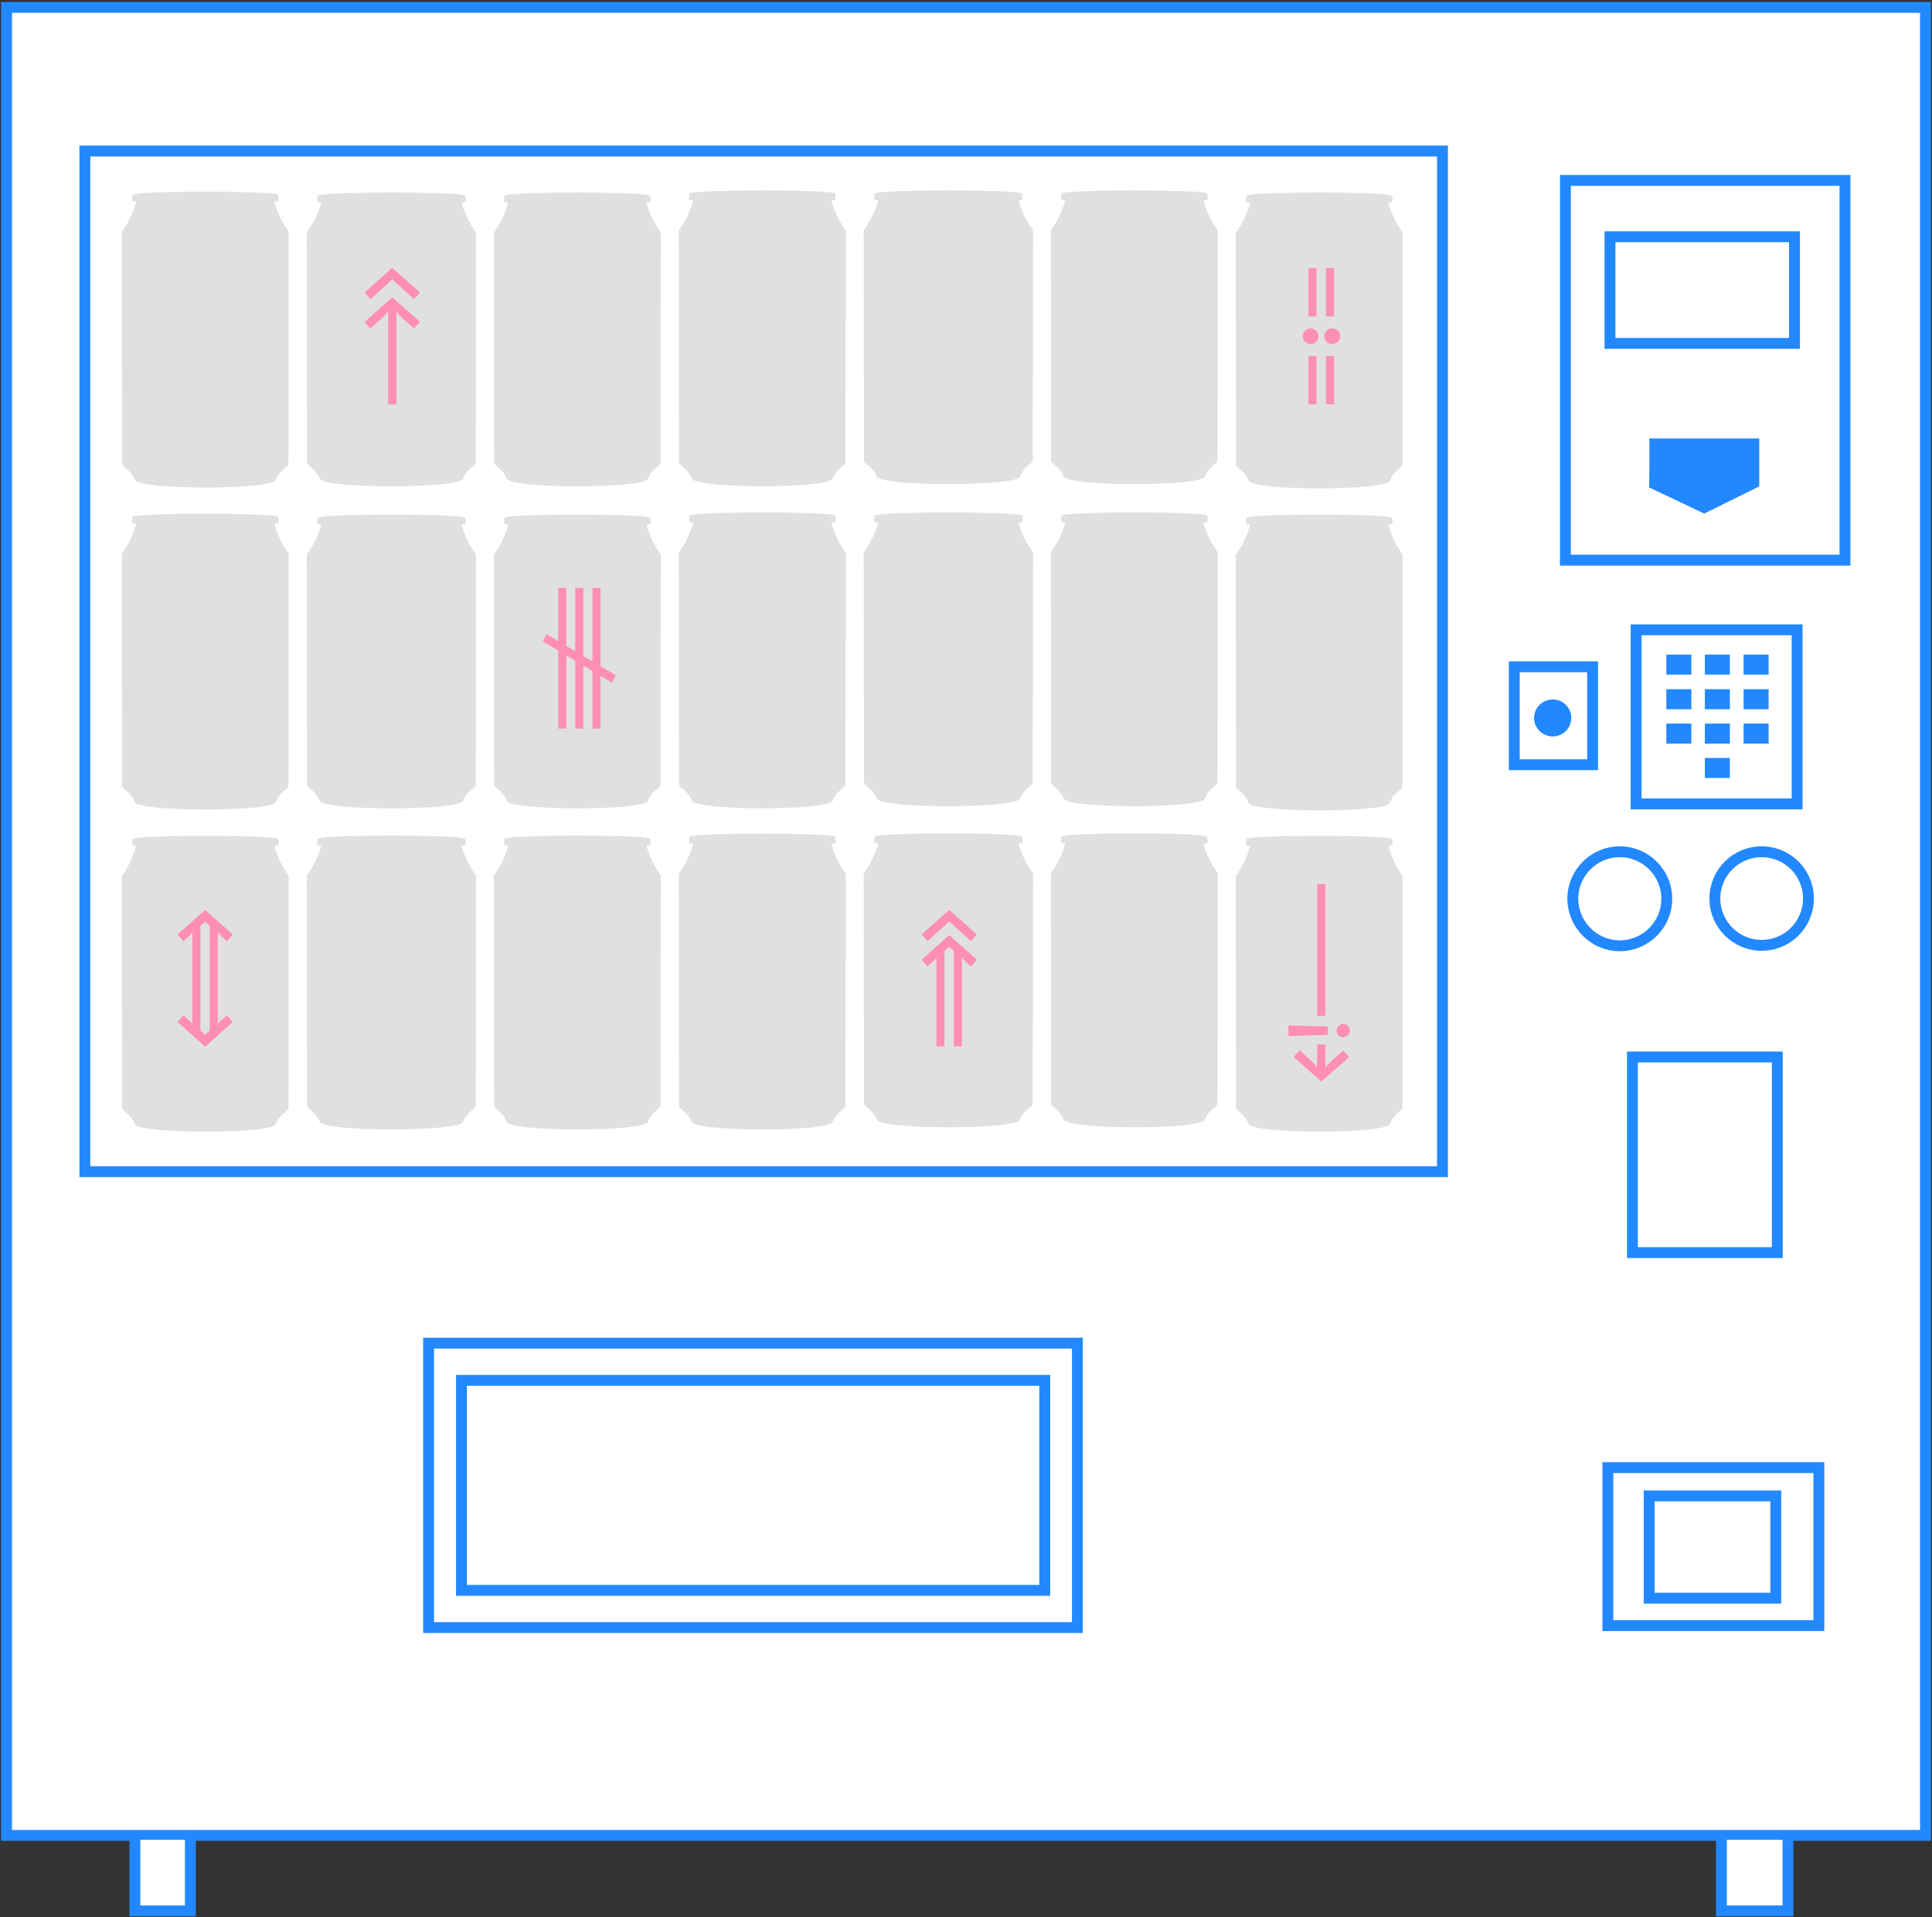<?xml version="1.0" encoding="utf-8"?>
<!-- Generator: Adobe Illustrator 26.0.0, SVG Export Plug-In . SVG Version: 6.00 Build 0)  -->
<svg version="1.1" id="Layer_1" xmlns="http://www.w3.org/2000/svg" xmlns:xlink="http://www.w3.org/1999/xlink" x="0px" y="0px"
	 viewBox="0 0 888 881" style="enable-background:new 0 0 888 881;" xml:space="preserve">
<rect x="0" y="0" width="888" height="881" fill="#333333" stroke="none"/>
<style type="text/css">
	.st0{fill:#FFFFFF;stroke:#2288FF;stroke-width:5;stroke-miterlimit:10;}
	.st1{fill:#FFFFFF;}
	.st2{fill:none;stroke:#2288FF;stroke-width:5;stroke-miterlimit:10;}
	.st3{fill:#2288FF;}
	.st4{fill:none;stroke:#2288FF;stroke-width:5;}
	.st5{fill:#E0E0E0;}
	.st6{fill:#FF8EB7;}
</style>
<path class="st0" d="M885,3.4H3v840h882V3.4z"/>
<path class="st1" d="M62,845.4v32.7h25.5v-32.7"/>
<path class="st2" d="M62,845.4v32.7h25.5v-32.7"/>
<path class="st1" d="M791.2,845.4v32.7h30.6v-32.7"/>
<path class="st2" d="M791.2,845.4v32.7h30.6v-32.7"/>
<path class="st2" d="M495.2,617.2H197v130.7h298.2V617.2z"/>
<path class="st2" d="M836,674.4h-97V747h97V674.4z"/>
<path class="st2" d="M816.2,687.4H758v47h58.2V687.4z"/>
<path class="st2" d="M824.8,108.8h-84.8v49h84.8V108.8z"/>
<path class="st3" d="M758,201.5c0.3,1.8,0,22.5,0,22.5l25.3,12l25.3-12.5v-22L758,201.5z"/>
<path class="st2" d="M809.7,434.4c11.9,0,21.5-9.6,21.5-21.5s-9.6-21.5-21.5-21.5c-11.9,0-21.5,9.6-21.5,21.5
	S797.9,434.4,809.7,434.4z"/>
<path class="st2" d="M744.5,434.6c11.9,0,21.6-9.7,21.6-21.6c0-11.9-9.7-21.6-21.6-21.6c-11.9,0-21.6,9.7-21.6,21.6
	C723,424.9,732.6,434.6,744.5,434.6z"/>
<path class="st2" d="M826,289.4h-74v80h74V289.4z"/>
<path class="st3" d="M777.4,300.8h-11.5v9.2h11.5V300.8z"/>
<path class="st3" d="M795.1,300.8h-11.5v9.2h11.5V300.8z"/>
<path class="st3" d="M812.9,300.8h-11.5v9.2h11.5V300.8z"/>
<path class="st3" d="M777.4,316.7h-11.5v9.2h11.5V316.7z"/>
<path class="st3" d="M795.1,316.7h-11.5v9.2h11.5V316.7z"/>
<path class="st3" d="M812.9,316.7h-11.5v9.2h11.5V316.7z"/>
<path class="st3" d="M777.4,332.5h-11.5v9.2h11.5V332.5z"/>
<path class="st3" d="M795.1,332.5h-11.5v9.2h11.5V332.5z"/>
<path class="st3" d="M812.9,332.5h-11.5v9.2h11.5V332.5z"/>
<path class="st3" d="M795.1,348.3h-11.5v9.2h11.5V348.3z"/>
<path class="st2" d="M732,306.4h-36v45h36V306.4z"/>
<path class="st3" d="M713.7,338.4c4.7,0,8.5-3.8,8.5-8.5c0-4.7-3.8-8.5-8.5-8.5c-4.7,0-8.6,3.8-8.6,8.5
	C705.1,334.5,708.9,338.4,713.7,338.4z"/>
<path class="st2" d="M816.9,485.7h-66.6v89.9h66.6V485.7z"/>
<path class="st2" d="M480.2,634.3H212.1v96.5h268.1V634.3z"/>
<path class="st2" d="M663,69.4H39v469h624V69.4z"/>
<path class="st4" d="M848,82.9H719.5v174.5H848V82.9z"/>
<path class="st5" d="M232.9,220c-1.7-4.6-5.6-5.7-5.8-7.4c0-11.9-0.1-102.9-0.1-105.8c3-4.1,5.2-8.6,6.5-13.4c0-0.1,0-0.1,0-0.2
	c0-0.1,0-0.1-0.1-0.1c0,0-0.1-0.1-0.1-0.1c-0.1,0-0.1,0-0.2,0h-1c-0.6-0.1-0.5-2.5-0.1-3.1c1.9-1.9,64.8-1.9,66.7,0
	c0.4,0.6,0.5,3-0.1,3.1h-1c-0.1,0-0.1,0-0.2,0c-0.1,0-0.1,0.1-0.1,0.1s-0.1,0.1-0.1,0.1c0,0.1,0,0.1,0,0.2c1.3,4.8,3.6,9.3,6.5,13.4
	c0,2.9-0.1,93.9-0.1,105.8c-0.2,1.7-4.1,2.7-5.8,7.4C296.4,224.6,234.6,224.6,232.9,220z"/>
<path class="st5" d="M232.9,368c-1.7-4.6-5.6-5.7-5.8-7.4c0-11.9-0.1-102.9-0.1-105.8c3-4.1,5.2-8.6,6.5-13.4c0-0.1,0-0.1,0-0.2
	c0-0.1,0-0.1-0.1-0.1c0,0-0.1-0.1-0.1-0.1c-0.1,0-0.1,0-0.2,0h-1c-0.6-0.1-0.5-2.5-0.1-3.1c1.9-1.9,64.8-1.9,66.7,0
	c0.4,0.6,0.5,3-0.1,3.1h-1c-0.1,0-0.1,0-0.2,0c-0.1,0-0.1,0.1-0.1,0.1s-0.1,0.1-0.1,0.1c0,0.1,0,0.1,0,0.2c1.3,4.8,3.6,9.3,6.5,13.4
	c0,2.9-0.1,93.9-0.1,105.8c-0.2,1.7-4.1,2.7-5.8,7.4C296.4,372.6,234.6,372.6,232.9,368z"/>
<path class="st5" d="M232.9,515.5c-1.7-4.6-5.6-5.7-5.8-7.4c0-11.9-0.1-102.9-0.1-105.8c3-4.1,5.2-8.6,6.5-13.4c0-0.1,0-0.1,0-0.2
	c0-0.1,0-0.1-0.1-0.1c0,0-0.1-0.1-0.1-0.1c-0.1,0-0.1,0-0.2,0h-1c-0.6-0.1-0.5-2.5-0.1-3.1c1.9-1.9,64.8-1.9,66.7,0
	c0.4,0.6,0.5,3-0.1,3.1h-1c-0.1,0-0.1,0-0.2,0c-0.1,0-0.1,0.1-0.1,0.1s-0.1,0.1-0.1,0.1c0,0.1,0,0.1,0,0.2c1.3,4.8,3.6,9.3,6.5,13.4
	c0,2.9-0.1,93.9-0.1,105.8c-0.2,1.7-4.1,2.7-5.8,7.4C296.4,520.2,234.6,520.2,232.9,515.5z"/>
<path class="st5" d="M488.9,219c-1.7-4.6-5.6-5.7-5.8-7.4c0-11.9-0.1-102.9-0.1-105.8c3-4.1,5.2-8.6,6.5-13.4c0-0.1,0-0.1,0-0.2
	c0-0.1,0-0.1-0.1-0.1c0,0-0.1-0.1-0.1-0.1c-0.1,0-0.1,0-0.2,0h-1c-0.6-0.1-0.5-2.5-0.1-3.1c1.9-1.9,64.8-1.9,66.7,0
	c0.5,0.6,0.5,3-0.1,3.1h-1c-0.1,0-0.1,0-0.2,0c-0.1,0-0.1,0.1-0.1,0.1s-0.1,0.1-0.1,0.1c0,0.1,0,0.1,0,0.2c1.3,4.8,3.6,9.3,6.5,13.4
	c0,2.9-0.1,93.9-0.1,105.8c-0.2,1.7-4.1,2.7-5.8,7.4C552.4,223.6,490.6,223.6,488.9,219z"/>
<path class="st5" d="M488.9,367c-1.7-4.6-5.6-5.7-5.8-7.4c0-11.9-0.1-102.9-0.1-105.8c3-4.1,5.2-8.6,6.5-13.4c0-0.1,0-0.1,0-0.2
	c0-0.1,0-0.1-0.1-0.1c0,0-0.1-0.1-0.1-0.1s-0.1,0-0.2,0h-1c-0.6-0.1-0.5-2.5-0.1-3.1c1.9-1.9,64.8-1.9,66.7,0c0.5,0.6,0.5,3-0.1,3.1
	h-1c-0.1,0-0.1,0-0.2,0c-0.1,0-0.1,0.1-0.1,0.1s-0.1,0.1-0.1,0.1c0,0.1,0,0.1,0,0.2c1.3,4.8,3.6,9.3,6.5,13.4
	c0,2.9-0.1,93.9-0.1,105.8c-0.2,1.7-4.1,2.7-5.8,7.4C552.4,371.6,490.6,371.6,488.9,367z"/>
<path class="st5" d="M488.9,514.5c-1.7-4.6-5.6-5.7-5.8-7.4c0-11.9-0.1-102.9-0.1-105.8c3-4.1,5.2-8.6,6.5-13.4c0-0.1,0-0.1,0-0.2
	c0-0.1,0-0.1-0.1-0.1c0,0-0.1-0.1-0.1-0.1c-0.1,0-0.1,0-0.2,0h-1c-0.6-0.1-0.5-2.5-0.1-3.1c1.9-1.9,64.8-1.9,66.7,0
	c0.5,0.6,0.5,3-0.1,3.1h-1c-0.1,0-0.1,0-0.2,0c-0.1,0-0.1,0.1-0.1,0.1c0,0-0.1,0.1-0.1,0.1c0,0.1,0,0.1,0,0.2
	c1.3,4.8,3.6,9.3,6.5,13.4c0,2.9-0.1,93.9-0.1,105.8c-0.2,1.7-4.1,2.7-5.8,7.4C552.4,519.2,490.6,519.2,488.9,514.5z"/>
<path class="st5" d="M147,220c-1.7-4.6-5.7-5.7-5.9-7.4c0-11.9-0.1-102.9-0.1-105.8c3-4.1,5.2-8.6,6.6-13.4c0-0.1,0-0.1,0-0.2
	c0-0.1,0-0.1-0.1-0.1c0,0-0.1-0.1-0.1-0.1c-0.1,0-0.1,0-0.2,0h-1c-0.6-0.1-0.5-2.5-0.1-3.1c2-1.9,65.6-1.9,67.6,0
	c0.5,0.6,0.5,3-0.1,3.1h-1c-0.1,0-0.1,0-0.2,0c-0.1,0-0.1,0.1-0.1,0.1s-0.1,0.1-0.1,0.1c0,0.1,0,0.1,0,0.2c1.4,4.8,3.6,9.3,6.6,13.4
	c0,2.9-0.1,93.9-0.1,105.8c-0.2,1.7-4.2,2.7-5.9,7.4C211.3,224.6,148.7,224.6,147,220z"/>
<path class="st5" d="M147,368c-1.7-4.6-5.7-5.7-5.9-7.4c0-11.9-0.1-102.9-0.1-105.8c3-4.1,5.2-8.6,6.6-13.4c0-0.1,0-0.1,0-0.2
	c0-0.1,0-0.1-0.1-0.1c0,0-0.1-0.1-0.1-0.1s-0.1,0-0.2,0h-1c-0.6-0.1-0.5-2.5-0.1-3.1c2-1.9,65.6-1.9,67.6,0c0.5,0.6,0.5,3-0.1,3.1
	h-1c-0.1,0-0.1,0-0.2,0c-0.1,0-0.1,0.1-0.1,0.1s-0.1,0.1-0.1,0.1c0,0.1,0,0.1,0,0.2c1.4,4.8,3.6,9.3,6.6,13.4
	c0,2.9-0.1,93.9-0.1,105.8c-0.2,1.7-4.2,2.7-5.9,7.4C211.3,372.6,148.7,372.6,147,368z"/>
<path class="st5" d="M147,515.5c-1.7-4.6-5.7-5.7-5.9-7.4c0-11.9-0.1-102.9-0.1-105.8c3-4.1,5.2-8.6,6.6-13.4c0-0.1,0-0.1,0-0.2
	c0-0.1,0-0.1-0.1-0.1c0,0-0.1-0.1-0.1-0.1c-0.1,0-0.1,0-0.2,0h-1c-0.6-0.1-0.5-2.5-0.1-3.1c2-1.9,65.6-1.9,67.6,0
	c0.5,0.6,0.5,3-0.1,3.1h-1c-0.1,0-0.1,0-0.2,0c-0.1,0-0.1,0.1-0.1,0.1c0,0-0.1,0.1-0.1,0.1c0,0.1,0,0.1,0,0.2
	c1.4,4.8,3.6,9.3,6.6,13.4c0,2.9-0.1,93.9-0.1,105.8c-0.2,1.7-4.2,2.7-5.9,7.4C211.3,520.2,148.7,520.2,147,515.5z"/>
<path class="st5" d="M403,219c-1.7-4.6-5.7-5.7-5.9-7.4c0-11.9-0.1-102.9-0.1-105.8c3-4.1,5.2-8.6,6.6-13.4c0-0.1,0-0.1,0-0.2
	c0-0.1,0-0.1-0.1-0.1c0,0-0.1-0.1-0.1-0.1c-0.1,0-0.1,0-0.2,0h-1c-0.6-0.1-0.5-2.5-0.1-3.1c2-1.9,65.6-1.9,67.6,0
	c0.5,0.6,0.5,3-0.1,3.1h-1c-0.1,0-0.1,0-0.2,0c-0.1,0-0.1,0.1-0.1,0.1c0,0-0.1,0.1-0.1,0.1c0,0.1,0,0.1,0,0.2
	c1.4,4.8,3.6,9.3,6.6,13.4c0,2.9-0.1,93.9-0.1,105.8c-0.2,1.7-4.2,2.7-5.9,7.4C467.3,223.6,404.7,223.6,403,219z"/>
<path class="st5" d="M403,367c-1.7-4.6-5.7-5.7-5.9-7.4c0-11.9-0.1-102.9-0.1-105.8c3-4.1,5.2-8.6,6.6-13.4c0-0.1,0-0.1,0-0.2
	c0-0.1,0-0.1-0.1-0.1c0,0-0.1-0.1-0.1-0.1c-0.1,0-0.1,0-0.2,0h-1c-0.6-0.1-0.5-2.5-0.1-3.1c2-1.9,65.6-1.9,67.6,0
	c0.5,0.6,0.5,3-0.1,3.1h-1c-0.1,0-0.1,0-0.2,0c-0.1,0-0.1,0.1-0.1,0.1c0,0-0.1,0.1-0.1,0.1c0,0.1,0,0.1,0,0.2
	c1.4,4.8,3.6,9.3,6.6,13.4c0,2.9-0.1,93.9-0.1,105.8c-0.2,1.7-4.2,2.7-5.9,7.4C467.3,371.6,404.7,371.6,403,367z"/>
<path class="st5" d="M403,514.5c-1.7-4.6-5.7-5.7-5.9-7.4c0-11.9-0.1-102.9-0.1-105.8c3-4.1,5.2-8.6,6.6-13.4c0-0.1,0-0.1,0-0.2
	c0-0.1,0-0.1-0.1-0.1c0,0-0.1-0.1-0.1-0.1c-0.1,0-0.1,0-0.2,0h-1c-0.6-0.1-0.5-2.5-0.1-3.1c2-1.9,65.6-1.9,67.6,0
	c0.5,0.6,0.6,3-0.1,3.1h-1c-0.1,0-0.1,0-0.2,0c-0.1,0-0.1,0.1-0.1,0.1c0,0-0.1,0.1-0.1,0.1c0,0.1,0,0.1,0,0.2
	c1.4,4.8,3.6,9.3,6.6,13.4c0,2.9-0.1,93.9-0.1,105.8c-0.2,1.7-4.2,2.7-5.9,7.4C467.3,519.2,404.7,519.2,403,514.5z"/>
<path class="st5" d="M61.9,220.5c-1.7-4.7-5.6-5.7-5.8-7.4c0-12-0.1-103.7-0.1-106.6c3-4.1,5.2-8.7,6.5-13.5c0-0.1,0-0.1,0-0.2
	c0-0.1,0-0.1-0.1-0.1c0,0-0.1-0.1-0.1-0.1c-0.1,0-0.1,0-0.2,0h-1c-0.6-0.1-0.5-2.5-0.1-3.1c1.9-1.9,64.8-1.9,66.7,0
	c0.5,0.6,0.5,3-0.1,3.1h-1c-0.1,0-0.1,0-0.2,0c-0.1,0-0.1,0.1-0.1,0.1c0,0-0.1,0.1-0.1,0.1c0,0.1,0,0.1,0,0.2
	c1.3,4.8,3.6,9.4,6.5,13.5c0,2.9-0.1,94.6-0.1,106.6c-0.2,1.7-4.1,2.7-5.8,7.4C125.4,225.2,63.6,225.2,61.9,220.5z"/>
<path class="st5" d="M61.9,368.5c-1.7-4.7-5.6-5.7-5.8-7.4c0-12-0.1-103.7-0.1-106.6c3-4.1,5.2-8.7,6.5-13.5c0-0.1,0-0.1,0-0.2
	c0-0.1,0-0.1-0.1-0.1c0,0-0.1-0.1-0.1-0.1c-0.1,0-0.1,0-0.2,0h-1c-0.6-0.1-0.5-2.5-0.1-3.1c1.9-1.9,64.8-1.9,66.7,0
	c0.5,0.6,0.5,3-0.1,3.1h-1c-0.1,0-0.1,0-0.2,0c-0.1,0-0.1,0.1-0.1,0.1s-0.1,0.1-0.1,0.1c0,0.1,0,0.1,0,0.2c1.3,4.8,3.6,9.4,6.5,13.5
	c0,2.9-0.1,94.6-0.1,106.6c-0.2,1.7-4.1,2.7-5.8,7.4C125.4,373.2,63.6,373.2,61.9,368.5z"/>
<path class="st5" d="M61.9,516.5c-1.7-4.7-5.6-5.7-5.8-7.4c0-12-0.1-103.7-0.1-106.6c3-4.1,5.2-8.7,6.5-13.5c0-0.1,0-0.1,0-0.2
	c0-0.1,0-0.1-0.1-0.1c0,0-0.1-0.1-0.1-0.1c-0.1,0-0.1,0-0.2,0h-1c-0.6-0.1-0.5-2.5-0.1-3.1c1.9-1.9,64.8-1.9,66.7,0
	c0.5,0.6,0.5,3-0.1,3.1h-1c-0.1,0-0.1,0-0.2,0c-0.1,0-0.1,0.1-0.1,0.1s-0.1,0.1-0.1,0.1c0,0.1,0,0.1,0,0.2c1.3,4.8,3.6,9.4,6.5,13.5
	c0,2.9-0.1,94.6-0.1,106.6c-0.2,1.7-4.1,2.7-5.8,7.4C125.4,521.2,63.6,521.2,61.9,516.5z"/>
<path class="st5" d="M317.9,219.9c-1.7-4.7-5.6-5.7-5.8-7.4c0-12-0.1-103.7-0.1-106.6c3-4.1,5.2-8.7,6.5-13.5c0-0.1,0-0.1,0-0.2
	c0-0.1,0-0.1-0.1-0.1c0,0-0.1-0.1-0.1-0.1s-0.1,0-0.2,0h-1c-0.6-0.1-0.5-2.5-0.1-3.1c1.9-1.9,64.8-1.9,66.7,0c0.4,0.6,0.5,3-0.1,3.1
	h-1c-0.1,0-0.1,0-0.2,0c-0.1,0-0.1,0.1-0.1,0.1c0,0-0.1,0.1-0.1,0.1c0,0.1,0,0.1,0,0.2c1.3,4.8,3.6,9.4,6.5,13.5
	c0,2.9-0.1,94.6-0.1,106.6c-0.2,1.7-4.1,2.7-5.8,7.4C381.4,224.6,319.6,224.6,317.9,219.9z"/>
<path class="st5" d="M317.9,367.9c-1.7-4.7-5.6-5.7-5.8-7.4c0-12-0.1-103.7-0.1-106.6c3-4.1,5.2-8.7,6.5-13.5c0-0.1,0-0.1,0-0.2
	c0-0.1,0-0.1-0.1-0.1c0,0-0.1-0.1-0.1-0.1s-0.1,0-0.2,0h-1c-0.6-0.1-0.5-2.5-0.1-3.1c1.9-1.9,64.8-1.9,66.7,0c0.4,0.6,0.5,3-0.1,3.1
	h-1c-0.1,0-0.1,0-0.2,0c-0.1,0-0.1,0.1-0.1,0.1c0,0-0.1,0.1-0.1,0.1c0,0.1,0,0.1,0,0.2c1.3,4.8,3.6,9.4,6.5,13.5
	c0,2.9-0.1,94.6-0.1,106.6c-0.2,1.7-4.1,2.7-5.8,7.4C381.4,372.6,319.6,372.6,317.9,367.9z"/>
<path class="st5" d="M317.9,515.5c-1.7-4.7-5.6-5.7-5.8-7.4c0-12-0.1-103.7-0.1-106.6c3-4.1,5.2-8.7,6.5-13.5c0-0.1,0-0.1,0-0.2
	c0-0.1,0-0.1-0.1-0.1c0,0-0.1-0.1-0.1-0.1c-0.1,0-0.1,0-0.2,0h-1c-0.6-0.1-0.5-2.5-0.1-3.1c1.9-1.9,64.8-1.9,66.7,0
	c0.4,0.6,0.5,3-0.1,3.1h-1c-0.1,0-0.1,0-0.2,0c-0.1,0-0.1,0.1-0.1,0.1s-0.1,0.1-0.1,0.1c0,0.1,0,0.1,0,0.2c1.3,4.8,3.6,9.4,6.5,13.5
	c0,2.9-0.1,94.6-0.1,106.6c-0.2,1.7-4.1,2.7-5.8,7.4C381.4,520.2,319.6,520.2,317.9,515.5z"/>
<path class="st5" d="M573.9,220.9c-1.7-4.7-5.6-5.7-5.8-7.4c0-12-0.1-103.7-0.1-106.6c3-4.1,5.2-8.7,6.5-13.5c0-0.1,0-0.1,0-0.2
	c0-0.1,0-0.1-0.1-0.1c0,0-0.1-0.1-0.1-0.1c-0.1,0-0.1,0-0.2,0h-1c-0.6-0.1-0.5-2.5-0.1-3.1c1.9-1.9,64.8-1.9,66.7,0
	c0.5,0.6,0.5,3-0.1,3.1h-1c-0.1,0-0.1,0-0.2,0c-0.1,0-0.1,0.1-0.1,0.1c0,0-0.1,0.1-0.1,0.1c0,0.1,0,0.1,0,0.2
	c1.3,4.8,3.6,9.4,6.5,13.5c0,2.9-0.1,94.6-0.1,106.6c-0.2,1.7-4.1,2.7-5.8,7.4C637.4,225.6,575.6,225.6,573.9,220.9z"/>
<path class="st5" d="M573.9,368.9c-1.7-4.7-5.6-5.7-5.8-7.4c0-12-0.1-103.7-0.1-106.6c3-4.1,5.2-8.7,6.5-13.5c0-0.1,0-0.1,0-0.2
	c0-0.1,0-0.1-0.1-0.1c0,0-0.1-0.1-0.1-0.1c-0.1,0-0.1,0-0.2,0h-1c-0.6-0.1-0.5-2.5-0.1-3.1c1.9-1.9,64.8-1.9,66.7,0
	c0.5,0.6,0.5,3-0.1,3.1h-1c-0.1,0-0.1,0-0.2,0c-0.1,0-0.1,0.1-0.1,0.1c0,0-0.1,0.1-0.1,0.1c0,0.1,0,0.1,0,0.2
	c1.3,4.8,3.6,9.4,6.5,13.5c0,2.9-0.1,94.6-0.1,106.6c-0.2,1.7-4.1,2.7-5.8,7.4C637.4,373.6,575.6,373.6,573.9,368.9z"/>
<path class="st5" d="M573.9,516.5c-1.7-4.7-5.6-5.7-5.8-7.4c0-12-0.1-103.7-0.1-106.6c3-4.1,5.2-8.7,6.5-13.5c0-0.1,0-0.1,0-0.2
	c0-0.1,0-0.1-0.1-0.1c0,0-0.1-0.1-0.1-0.1c-0.1,0-0.1,0-0.2,0h-1c-0.6-0.1-0.5-2.5-0.1-3.1c1.9-1.9,64.8-1.9,66.7,0
	c0.5,0.6,0.5,3-0.1,3.1h-1c-0.1,0-0.1,0-0.2,0c-0.1,0-0.1,0.1-0.1,0.1c0,0-0.1,0.1-0.1,0.1c0,0.1,0,0.1,0,0.2
	c1.3,4.8,3.6,9.4,6.5,13.5c0,2.9-0.1,94.6-0.1,106.6c-0.2,1.7-4.1,2.7-5.8,7.4C637.4,521.2,575.6,521.2,573.9,516.5z"/>
<path class="st6" d="M434.1,480.8h-3.7v-19.7h3.7V480.8z M442.1,480.8h-3.7v-19.7h3.7V480.8z M434.1,461.9h-3.7v-25.6h3.7V461.9z
	 M442.1,461.9h-3.7v-25.6h3.7V461.9z M423.6,441l12.7-11.3l12.7,11.3l-2.7,3.1L444,442c-0.3-0.3-0.7-0.6-1-0.9
	c-0.3-0.3-0.6-0.8-0.9-1.3l-3.7-2.8l-2.1-1.9l-2.1,1.9l-3.7,2.8c-0.3,0.5-0.6,1-0.9,1.3c-0.3,0.3-0.6,0.6-1,0.9l-2.3,2.1L423.6,441z
	 M423.6,429.4l12.7-11.3l12.7,11.3l-2.7,3.1l-10-9.1l-10,9.1L423.6,429.4z"/>
<path class="st6" d="M92.1,461.1v13.7h-3.7v-13.7H92.1z M100.1,461.1v13.7h-3.7v-13.7H100.1z M81.6,469.6l2.7-3.1l2.3,2.1
	c0.3,0.3,0.7,0.6,1,0.9c0.3,0.3,0.6,0.8,0.9,1.3l3.7,2.8l2.1,1.9l2.1-1.9l3.7-2.8c0.3-0.5,0.6-1,0.9-1.3c0.3-0.3,0.6-0.7,1-0.9
	l2.3-2.1l2.7,3.1L94.3,481L81.6,469.6z M92.1,461.9h-3.7v-24.8h3.7V461.9z M100.1,461.9h-3.7v-24.8h3.7V461.9z M92.1,437.9h-3.7
	v-13.7h3.7V437.9z M100.1,437.9h-3.7v-13.7h3.7V437.9z M81.6,429.4l12.7-11.3l12.7,11.3l-2.7,3.1l-2.3-2.1c-0.3-0.3-0.7-0.6-1-0.9
	c-0.3-0.3-0.6-0.8-0.9-1.3l-3.7-2.8l-2.1-1.9l-2.1,1.9l-3.7,2.8c-0.3,0.5-0.6,1-0.9,1.3c-0.3,0.3-0.6,0.6-1,0.9l-2.3,2.1L81.6,429.4
	z"/>
<path class="st6" d="M182.2,185.8h-3.8v-19.7h3.8V185.8z M182.2,140v26.9h-3.8V140H182.2z M167.6,134.4l12.7-11.3l12.7,11.3
	l-2.7,3.1l-10-9.1l-10,9.1L167.6,134.4z M167.6,147.9l12.7-11.3l12.7,11.3l-2.7,3.1l-5.1-4.6c-0.7-0.6-1.3-1.2-1.7-1.7
	c-0.5-0.5-0.9-1.1-1.3-1.7h-3.8c-0.4,0.6-0.8,1.2-1.3,1.7c-0.5,0.5-1.1,1.1-1.8,1.7l-5.1,4.6L167.6,147.9z"/>
<path class="st6" d="M605.1,185.8h-3.7v-19.7h3.7V185.8z M613.1,185.8h-3.7v-19.7h3.7V185.8z M612.3,158.1c-1,0-1.8-0.3-2.5-1
	c-0.7-0.7-1.1-1.5-1.1-2.6c0-1,0.4-1.9,1.1-2.6c0.7-0.7,1.5-1,2.5-1c1,0,1.9,0.3,2.6,1c0.7,0.7,1.1,1.5,1.1,2.6c0,1-0.4,1.9-1.1,2.6
	C614.1,157.7,613.3,158.1,612.3,158.1z M602.4,158.1c-0.7,0-1.3-0.2-1.8-0.5c-0.5-0.3-1-0.8-1.3-1.3c-0.3-0.5-0.5-1.2-0.5-1.8
	c0-0.7,0.2-1.3,0.5-1.8c0.3-0.5,0.8-1,1.3-1.3c0.5-0.3,1.1-0.5,1.8-0.5c1,0,1.8,0.3,2.5,1c0.7,0.7,1.1,1.5,1.1,2.6
	c0,1-0.4,1.9-1.1,2.6C604.2,157.7,603.4,158.1,602.4,158.1z M605.1,166.9h-3.7v-3.3h3.7V166.9z M613.1,166.9h-3.7v-3.3h3.7V166.9z
	 M605.1,145.4h-3.7v-3.3h3.7V145.4z M613.1,145.4h-3.7v-3.3h3.7V145.4z M605.1,142.9h-3.7v-19.7h3.7V142.9z M613.1,142.9h-3.7v-19.7
	h3.7V142.9z"/>
<path class="st6" d="M283,310.3l-1.7,3.4l-31.8-19l1.7-3.3L283,310.3z M256.6,270.2h3.7v64.6h-3.7V270.2z M272.3,270.2h3.7v64.6
	h-3.7V270.2z M264.4,270.2h3.7v64.6h-3.7V270.2z"/>
<path class="st6" d="M594.6,485.7l2.7-3.1l5.1,4.6c0.5,0.4,0.9,0.8,1.2,1.2c0.3,0.3,0.7,0.7,0.9,1c0.3,0.3,0.6,0.7,0.9,1.2v-10.7
	h3.8v10.7c0.4-0.6,0.9-1.2,1.4-1.7c0.5-0.5,1.1-1.1,1.7-1.6l5.1-4.6l2.7,3.1L607.3,497L594.6,485.7z M609.2,466.8h-3.8v-60.5h3.8
	V466.8z M592.2,471.2l18.1,0.5v3.8l-18.1,0.6V471.2z M614.3,473.6c0-0.9,0.3-1.6,0.9-2.2c0.6-0.6,1.3-0.9,2.1-0.9
	c0.8,0,1.6,0.3,2.2,0.9c0.6,0.6,0.9,1.3,0.9,2.2c0,0.8-0.3,1.6-0.9,2.1c-0.6,0.6-1.3,0.9-2.2,0.9c-0.8,0-1.5-0.3-2.1-0.9
	C614.6,475.1,614.3,474.4,614.3,473.6z"/>
</svg>
